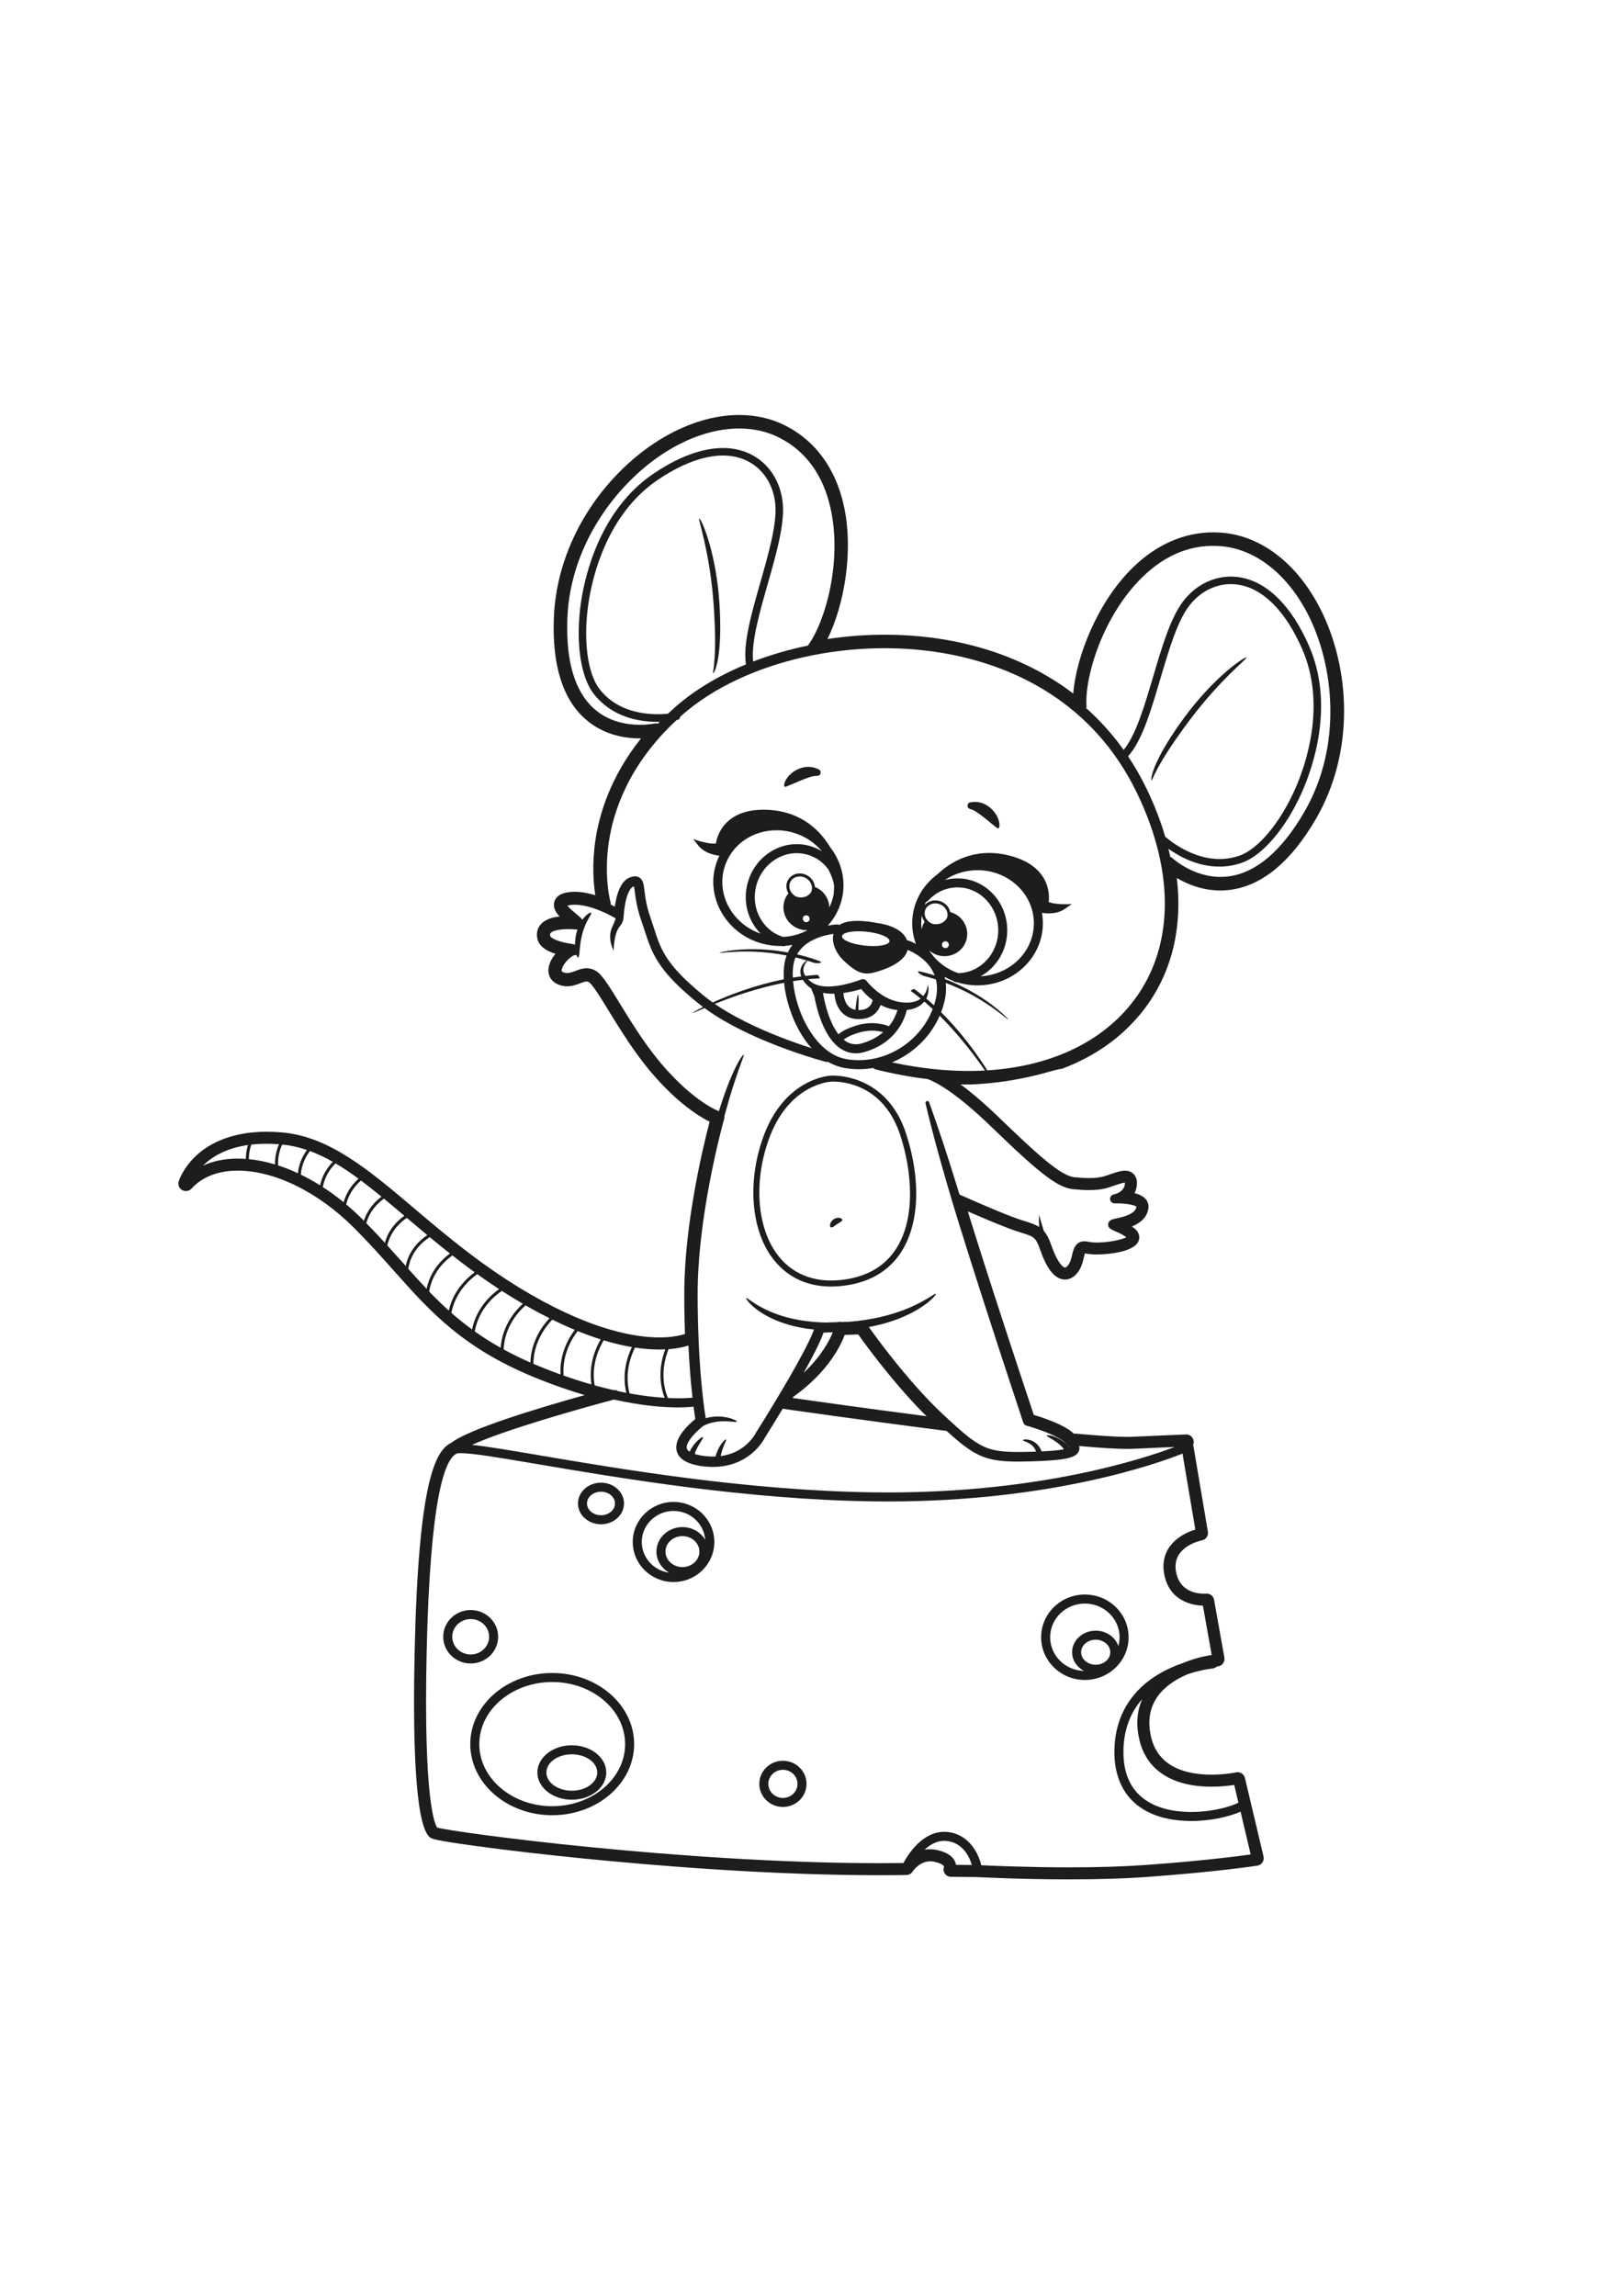 <?xml version="1.0" encoding="utf-8"?>
<!-- Generator: Adobe Illustrator 27.5.0, SVG Export Plug-In . SVG Version: 6.00 Build 0)  -->
<svg xmlns="http://www.w3.org/2000/svg" xmlns:xlink="http://www.w3.org/1999/xlink" viewBox="0 0 2020 2020" width="595" height="842" preserveAspectRatio="xMidYMid meet" data-scaled="true">
<rect x="0" style="fill:#FFFFFF;" width="2020" height="2020"/>
<g>
	<path style="fill:#1D1D1B;" d="M882.117,252.903c-5.216-17.068-10.313-26.983-11.259-26.572c-0.925,0.381,2.372,10.764,6.231,27.91
		c3.901,17.123,8.278,41.007,10.711,67.676c2.351,26.686,3.164,51.034,2.604,68.515c-0.264,8.75-0.879,15.794-1.487,20.632
		c-0.581,4.852-1.202,7.45-0.767,7.66c0.479,0.243,2.09-2.215,3.566-7.053c1.506-4.826,2.935-11.984,3.878-20.88
		c1.913-17.815,1.916-42.467-0.469-69.553C892.654,294.126,887.374,269.934,882.117,252.903z"/>
	<path style="fill:#1D1D1B;" d="M1531.959,419.589c12.477-12.379,20.842-19.355,20.268-20.175
		c-0.576-0.857-10.207,4.76-23.787,16.343c-13.592,11.528-31.059,29.083-47.725,50.607c-16.583,21.551-29.842,42.333-37.811,58.381
		c-3.99,8.007-6.64,14.811-7.964,19.689c-1.356,4.872-1.321,7.811-0.786,7.863c0.478,0.056,1.353-2.466,3.474-6.87
		c2.089-4.405,5.362-10.673,9.845-18.194c8.93-15.037,22.715-35.124,39.051-56.356
		C1502.92,449.705,1519.46,431.924,1531.959,419.589z"/>
	<path style="fill:#1D1D1B;" d="M1037.504,919.91c-1.826,0-2.883,0.079-2.883,0.08c-2.489,0.118-58.114,3.624-84.336,77.046
		c-19.231,53.843-15.258,111.905,10.122,147.919c17.349,24.619,43.131,37.633,74.56,37.633c3.827,0,7.787-0.197,11.77-0.584
		c33.926-3.297,59.264-17.424,75.308-41.984c22.854-34.988,25.214-90.328,6.31-148.033
		C1105.879,923.384,1048.73,919.91,1037.504,919.91z M1115.771,1135.922c-14.738,22.564-38.209,35.559-69.76,38.627
		c-33.897,3.291-61.624-8.568-79.481-33.908c-24.02-34.084-27.628-89.463-9.191-141.084c24.493-68.586,75.489-71.974,77.75-72.091
		c0.074-0.005,0.93-0.064,2.414-0.064c14.5,0,63.391,4.826,83.732,66.918C1135.289,1037.219,1141.234,1096.945,1115.771,1135.922z"
		/>
	<path style="fill:#1D1D1B;" d="M1046.119,1097.182c-1.971-0.559-5.191-0.229-7.857,1.646c-2.68,1.84-4.043,4.391-4.459,6.305
		c-0.417,1.949,0.051,3.369,1,3.723c1.896,0.713,4.695-2.002,7.621-3.959c1.453-1.008,2.789-1.758,4.058-2.525
		c1.245-0.742,2.329-1.496,2.463-2.518C1049.078,1098.875,1048.15,1097.738,1046.119,1097.182z"/>
	<path style="fill:#1D1D1B;" d="M687.698,1663.744c-56.264,0-102.038,39.721-102.038,88.539c0,48.82,45.774,88.537,102.038,88.537
		c56.261,0,102.034-39.717,102.034-88.537C789.732,1703.465,743.959,1663.744,687.698,1663.744z M687.698,1829.584
		c-50.068,0-90.801-34.676-90.801-77.301c0-42.623,40.733-77.303,90.801-77.303c50.066,0,90.797,34.68,90.797,77.303
		C778.496,1794.908,737.764,1829.584,687.698,1829.584z"/>
	<path style="fill:#1D1D1B;" d="M712.123,1753.736c-23.655,0-42.901,15.207-42.901,33.9s19.246,33.902,42.901,33.902
		c23.655,0,42.9-15.209,42.9-33.902S735.778,1753.736,712.123,1753.736z M712.123,1810.303c-17.46,0-31.664-10.168-31.664-22.666
		s14.204-22.664,31.664-22.664c17.459,0,31.663,10.166,31.663,22.664S729.583,1810.303,712.123,1810.303z"/>
	<path style="fill:#1D1D1B;" d="M975.024,1773.02c-16.212,0-29.402,12.902-29.402,28.758c0,15.859,13.189,28.76,29.402,28.76
		c16.211,0,29.401-12.9,29.401-28.76C1004.425,1785.922,991.235,1773.02,975.024,1773.02z M975.024,1819.301
		c-10.017,0-18.164-7.863-18.164-17.523s8.148-17.521,18.164-17.521c10.017,0,18.165,7.861,18.165,17.521
		S985.041,1819.301,975.024,1819.301z"/>
	<path style="fill:#1D1D1B;" d="M1351.057,1566.041c-30.035,0-54.471,23.859-54.471,53.188c0,29.324,24.436,53.182,54.471,53.182
		c30.033,0,54.471-23.857,54.471-53.182C1405.527,1589.9,1381.09,1566.041,1351.057,1566.041z M1364.555,1653.461
		c-10.018,0-18.166-6.996-18.166-15.594s8.148-15.592,18.166-15.592c10.015,0,18.165,6.994,18.165,15.592
		S1374.569,1653.461,1364.555,1653.461z M1392.748,1630.307c-3.588-11.121-14.859-19.268-28.193-19.268
		c-16.213,0-29.402,12.035-29.402,26.828c0,9.961,5.99,18.652,14.846,23.281c-23.352-0.551-42.176-19.137-42.176-41.92
		c0-23.133,19.395-41.951,43.234-41.951s43.232,18.818,43.232,41.951C1394.289,1623.063,1393.746,1626.773,1392.748,1630.307z"/>
	<path style="fill:#1D1D1B;" d="M1233.228,586.489c-13.468-11.448-26.938-6.062-26.938-6.062s-4.713,6.062,3.369,8.08
		c8.08,2.02,29.628,22.223,32.996,23.569C1246.021,613.423,1246.695,597.935,1233.228,586.489z"/>
	<path style="fill:#1D1D1B;" d="M620.375,1618.631c0-18.35-15.343-33.277-34.201-33.277c-18.859,0-34.202,14.928-34.202,33.277
		c0,18.352,15.342,33.281,34.202,33.281C605.032,1651.912,620.375,1636.982,620.375,1618.631z M563.208,1618.631
		c0-12.152,10.303-22.041,22.965-22.041s22.964,9.889,22.964,22.041c0,12.156-10.301,22.043-22.964,22.043
		S563.208,1630.787,563.208,1618.631z"/>
	<path style="fill:#1D1D1B;" d="M838.811,1450.734c-28.01,0-50.798,22.375-50.798,49.879c0,27.5,22.788,49.875,50.798,49.875
		c28.009,0,50.798-22.375,50.798-49.875C889.609,1473.109,866.82,1450.734,838.811,1450.734z M849.876,1531.873
		c-11.646,0-21.121-8.646-21.121-19.273c0-10.629,9.475-19.277,21.121-19.277c11.645,0,21.12,8.648,21.12,19.277
		C870.996,1523.227,861.521,1531.873,849.876,1531.873z M849.876,1482.086c-17.842,0-32.357,13.688-32.357,30.514
		c0,11.178,6.428,20.945,15.964,26.26c-19.297-2.557-34.233-18.711-34.233-38.246c0-21.307,17.747-38.643,39.561-38.643
		c20.886,0,38,15.902,39.422,35.957C872.723,1488.494,862.081,1482.086,849.876,1482.086z"/>
	<path style="fill:#1D1D1B;" d="M748.453,1478.568c15.807,0,28.668-11.619,28.668-25.902s-12.861-25.902-28.668-25.902
		c-15.808,0-28.67,11.619-28.67,25.902S732.644,1478.568,748.453,1478.568z M748.453,1438c9.611,0,17.431,6.58,17.431,14.666
		s-7.819,14.666-17.431,14.666c-9.613,0-17.433-6.58-17.433-14.666S738.839,1438,748.453,1438z"/>
	<path style="fill:#1D1D1B;" d="M993.962,538.367c-16.111,7.271-19.752,22.341-16.144,21.979c3.608-0.362,29.907-13.81,38.23-13.514
		c8.326,0.296,5.475-6.833,5.475-6.833S1010.073,531.097,993.962,538.367z"/>
</g>
<path style="fill:#1D1D1B;" d="M1643.492,337.162c-28.456-54.92-72.504-88.859-120.853-93.113
	c-3.874-0.341-7.788-0.513-11.637-0.513c-36.325,0-71.071,15.253-100.489,44.109c-44.137,43.299-70.258,111.029-73.961,156.592
	c-2.771-2.123-5.461-4.11-8.119-6.005c-39.832-28.384-86.486-48.13-138.67-58.692c-28.065-5.68-57.562-8.56-87.668-8.56
	c-23.855,0-47.908,1.812-71.609,5.39c20.455-41.276,33.426-109.76,19.965-168.032c-10.32-44.66-34.894-78.224-71.071-97.065
	c-17.682-9.21-37.47-13.879-58.815-13.879c-30.018,0-62.231,9.463-93.153,27.364c-36.564,21.165-70.05,53.565-94.291,91.23
	c-26.455,41.105-41.438,87.142-43.329,133.138c-2.491,60.612,11.416,103.927,41.337,128.742
	c22.157,18.375,47.937,22.231,65.663,22.231c0.503,0,1.008-0.004,1.513-0.009c-38.457,48.057-52.147,95.177-56.8,126.821
	c-4.402,29.931-2.398,54.046-0.113,68.473c-5.569-1.724-10.761-2.913-15.815-3.627c-7.375-1.022-13.745-0.962-19.932,0.206
	l-2.752,0.633c-1.156,0.319-2.16,0.661-3.182,1.086c-0.993,0.42-2.316,1.035-3.741,2.046c-1.761,1.245-3.189,2.772-4.222,4.508
	c-1.283,2.102-2.002,4.841-1.925,7.283c0.037,1.842,0.406,3.636,1.145,5.531c1.079,2.67,2.367,4.44,3.633,6.076
	c0.771,0.964,1.55,1.853,2.329,2.685c-0.345,0.036-0.689,0.076-1.032,0.116c-3.817,0.477-6.988,1.142-10.027,2.104
	c-3.408,1.128-7.394,2.75-11.119,6.237c-1.472,1.396-3.496,3.75-4.763,7.017c-1.286,3.249-1.413,6.342-1.293,8.367
	c0.071,1.187,0.237,2.37,0.522,3.685l0.525,1.954c0.275,0.82,0.554,1.503,0.902,2.221c1.135,2.319,2.715,4.387,4.869,6.351
	c3.35,2.979,6.702,4.669,9.857,6.066c1.97,0.851,4.022,1.611,6.319,2.339c-1.877,2.314-3.534,4.784-5.018,7.468
	c-1.637,3.13-3.354,7.015-3.68,12.123c-0.12,2.106,0.044,5.319,1.491,8.641c1.211,2.841,3.304,5.447,5.886,7.33
	c1.119,0.819,2.282,1.515,3.478,2.073l1.375,0.612c0.399,0.165,1.063,0.422,1.534,0.586c2.03,0.712,4.125,1.199,6.208,1.444
	c3.775,0.464,7.896,0.124,12.062-0.988c2.819-0.746,5.301-1.688,7.49-2.521l1.381-0.522c1.796-0.677,4.068-1.483,5.716-1.691
	c1.145-0.134,1.967-0.075,2.982,0.352c0.269,0.112,0.54,0.262,0.7,0.347l0.301,0.181c0.015,0.009,0.03,0.018,0.044,0.026
	l0.275,0.196c0.472,0.367,1.128,0.997,1.786,1.716c3.1,3.41,6.246,8.056,8.945,12.13c3.045,4.634,5.999,9.396,8.757,13.868
	l2.38,3.881c10.738,17.528,21.843,35.654,34.07,52.902c7.128,10.073,13.958,18.962,20.886,27.179
	c7.621,8.998,15.32,17.225,23.539,25.154c8.981,8.645,17.672,15.993,26.571,22.467c5.102,3.704,9.954,6.885,14.833,9.723
	c2.771,1.609,5.388,3.014,8.004,4.292c0.018,0.009,0.037,0.018,0.057,0.027c-3.108,11.807-6.141,24.366-9.243,38.281
	c-3.515,15.855-6.694,31.77-9.449,47.303c-6.178,34.965-10.055,66.365-11.853,96c-0.501,8.375-0.821,16.555-0.951,24.316
	c-0.131,7.869-0.065,15.736,0,23.346l0.006,0.836c0.125,11.496,0.391,23.025,0.792,34.309c-5.346,1.73-15.928,4.271-31.995,4.271
	c-30.423,0-82.673-9.156-158.835-52.791c-58.578-33.561-104.955-72.83-145.878-107.48c-56.896-48.176-106.033-89.78-164.979-94.979
	c-6.511-0.575-12.932-0.865-19.087-0.865c-43.897,0-70.322,14.647-84.76,26.934c-19.157,16.305-24.703,34.154-24.927,34.902
	c-1.278,4.223,0.511,8.688,4.352,10.863c3.706,2.094,8.697,1.285,11.549-1.863c12.749-14.068,31.726-21.807,54.876-22.375
	c46.598-1.029,102.023,25.699,147.51,71.186c18.548,18.551,34.245,36.164,49.428,53.203c46.876,52.607,87.36,98.039,181.431,135.443
	c19.101,7.594,38.035,14.168,56.46,19.607c-57.713,16.102-144.092,42.15-166.247,59.477c-20.001,9.531-40.942,48.717-45.592,261.115
	c-2.109,96.291-0.534,214.344,18.939,229.922c2.294,1.836,4.666,3.732,58.893,11.113c37.656,5.123,84.702,10.578,132.466,15.357
	c94.898,9.496,236.032,20.818,369.474,20.818c11.104,0,22.096-0.082,32.615-0.24c0.11,0,0.246-0.008,0.371-0.018
	c0.051-0.004,0.1-0.008,0.146-0.014c0.441-0.029,0.885-0.088,1.316-0.182l0.4-0.092c0.449-0.115,0.885-0.262,1.229-0.406
	c0.08-0.029,0.248-0.098,0.328-0.133c0.486-0.223,0.965-0.492,1.404-0.797c0.106-0.074,0.209-0.148,0.332-0.246
	c0.348-0.26,0.675-0.545,1.01-0.877c0.048-0.047,0.227-0.23,0.273-0.281c0.352-0.383,0.664-0.781,0.947-1.215
	c0.033-0.047,0.066-0.094,0.096-0.141c0.08-0.127,8.248-12.688,21.928-12.688c1.801,0,3.654,0.217,5.51,0.645
	c9.27,2.143,11.264,5.01,11.57,5.563c0.115,0.211,0.157,0.383,0.172,0.49c-1.121,2.688-0.871,5.668,0.713,8.287
	c1.625,2.686,4.613,4.309,7.994,4.344l32.486,0.322c2.199,0.117,54.529,2.863,114.662,2.863c36.057,0,67.904-0.969,94.658-2.879
	c89.354-6.383,139.168-14.156,139.635-14.232c2.568-0.404,4.873-1.873,6.316-4.031c1.449-2.154,1.936-4.844,1.336-7.375
	l-23.139-97.709c-1.006-4.24-4.754-7.203-9.115-7.203c-0.658,0-1.32,0.07-1.978,0.211c-0.132,0.027-13.442,2.84-30.429,2.842
	c-29.509,0-66.553-8.189-75.449-47.193c-4.49-19.689-1.614-36.74,8.551-50.686c8.037-11.023,20.893-20.455,37.189-27.283
	c17.283-5.73,30.691-7.029,30.824-7.041c2.074-0.189,4.013-1.074,5.52-2.488c0.298-0.029,0.59-0.057,0.873-0.082
	c2.613-0.225,5.027-1.551,6.627-3.639c1.594-2.08,2.243-4.756,1.783-7.336l-12.857-71.988c-0.841-4.721-5.141-8.088-10.003-7.686
	c-0.009,0-0.017,0-0.022,0c-0.111,0.01-0.883,0.066-2.115,0.066c-11.521,0-31.438-3.668-35.398-28.225
	c-4.906-30.412,30.883-37.869,32.397-38.17c5.024-0.979,8.296-5.699,7.444-10.75l-17.998-106.699
	c-0.086-0.496-0.208-0.982-0.373-1.457c0.533-1.26,0.786-2.627,0.727-4.002c-0.223-5.021-4.326-8.955-9.342-8.955
	c-0.143,0-0.283,0.004-0.42,0.01l-67.572,2.938c-1.662,0.07-3.576,0.107-5.684,0.107c-13.127,0-34.471-1.369-63.443-4.068
	c-0.924-0.088-1.824-0.035-2.707,0.146l-0.441-0.43c-0.588-0.549-1.144-1.031-1.664-1.465c-0.973-0.807-2-1.588-3.182-2.42
	c-8.152-5.57-16.65-9.146-24.693-12.344c-6.48-2.502-13.047-4.744-20.018-6.838c-24.668-74.096-44.727-135.363-63.072-192.654
	l-15.633-49.48l-3.455-11.225c14.229,6.221,34.826,15.031,51.031,21.178c6.385,2.422,11.607,4.074,16.259,5.543
	c14.737,4.654,17.394,5.494,22.633,20.633c7.796,22.512,16.741,34.641,27.351,37.082c5.973,1.371,12.143-0.574,17.09-5.52
	c6.639-6.639,8.622-15.064,10.072-21.215c0.311-1.316,0.958-4.072,1.475-5.461c0.332,0.068,0.711,0.15,1.049,0.225
	c3.427,0.762,8.239,1.166,13.914,1.166c15.051,0,45.148-3.293,51.325-15.75c2.157-4.346,2.226-10.879-4.05-16.191
	c-1.189-1.008-2.454-1.973-3.801-2.906c12.115-4.916,18.848-12.227,20.51-22.203c0.724-4.354-0.49-8.604-3.422-11.969
	c-2.818-3.232-7.449-5.674-13.803-7.289c1.415-2.771,2.349-5.797,2.782-9.047c1.165-8.734-2.044-13.387-4.94-15.754
	c-2.629-2.146-5.889-3.234-9.691-3.234c-5.369,0-11.346,2.072-18.377,4.512c-2.291,0.793-4.67,1.615-7.07,2.367
	c-4.954,1.549-11.759,2.369-19.678,2.369c-7.799,0-13.923-0.775-13.986-0.783c-0.4-0.053-0.803-0.078-1.205-0.078
	c-15.211,0-36.666-16.516-95.644-73.63c-17.813-17.252-34.192-31.378-48.858-42.139c3.134,0.077,6.227,0.115,9.271,0.12
	c15.348-0.278,55.126-2.455,102.966-16.409c6.159-1.796,10.743-2.795,14.016-3.164c39.931-14.933,73.243-38.186,98.388-69.029
	c36.998-45.386,52.367-103.525,44.666-168.567c13.223,7.879,31.867,15.577,54.221,15.577c4.523,0,9.09-0.326,13.577-0.971
	c39.224-5.631,74.696-35.278,105.438-88.119c23.147-39.791,35.28-86.66,35.089-135.541
	C1673.73,420,1662.93,374.674,1643.492,337.162z M741.786,464.81c-25.588-21.297-37.416-59.987-35.155-114.991
	c3.947-96.001,67.744-174.884,129.222-210.474c48.438-28.04,97.914-32.823,135.736-13.123
	c32.124,16.731,53.129,45.636,62.434,85.911c15.458,66.915-6.27,143.101-27.907,172.404c-23.646,4.883-46.544,11.54-68.155,19.84
	c-2.693-23.582,7.88-60.626,18.141-96.57c10.267-35.96,20.883-73.144,18.866-99.002c-2.199-28.194-17.511-51.729-40.961-62.956
	c-31.912-15.279-74.851-6.34-120.904,25.166c-65.704,44.951-84.326,125.348-89.282,157.826
	c-7.461,48.89-1.288,94.416,15.727,115.983c22.839,28.95,56.218,34.66,78.994,34.66c1.036,0,2.043-0.015,3.035-0.037
	c-0.777,0.798-1.542,1.596-2.304,2.394c-1.204-0.489-2.56-0.638-3.922-0.331C814.93,481.606,772.97,490.765,741.786,464.81z
	 M929,407.936c-33.696,13.894-63.94,31.854-88.419,53.428c-3.011,2.653-5.899,5.318-8.73,7.987
	c-18.6,1.85-59.676,1.708-84.951-30.328c-15.485-19.629-20.911-62.324-13.823-108.771c4.773-31.27,22.638-108.633,85.314-151.511
	c43.179-29.54,82.804-38.222,111.572-24.448c20.4,9.766,33.735,30.417,35.67,55.238c1.885,24.179-8.496,60.54-18.535,95.704
	C935.776,344.894,925.046,382.514,929,407.936z M691.887,750.855c-2.175-0.926-4.17-2.064-5.388-3.171
	c-0.608-0.543-0.976-1.044-1.119-1.348c-0.036-0.06-0.074-0.18-0.073-0.162c0.006,0.011,0.018,0.06,0.01,0.042l-0.055-0.197
	c-0.002-0.008,0-0.004-0.004-0.017l-0.016-0.075l-0.035-0.15c-0.086-0.396-0.141-0.762-0.164-1.083
	c-0.001-1.301,0.132-1.662,1.004-2.595c0.891-0.896,2.725-1.854,4.834-2.518c2.122-0.684,4.536-1.148,7.02-1.462
	c4.996-0.614,10.296-0.656,15.604-0.404l4.033,0.251c0.476,0.034,1,0.056,1.611,0.046c0.007,0,0.015,0,0.022,0
	c-0.46,1.329-0.891,2.688-1.248,4.104c-1.344,5.173-1.814,10.141-1.8,14.5l-1.568-0.225c-5.357-0.776-10.607-1.736-15.589-3.11
	C696.484,752.593,694.076,751.797,691.887,750.855z M716.119,756.95c0.001,0.037-0.001,0.076,0,0.113l-0.644,0.011
	c-0.318,0.019-0.604,0.049-0.883,0.08C715.053,756.606,715.628,756.693,716.119,756.95z M857.39,1256.025
	c0.744,15.768,1.783,31.527,3.215,47.27c0.536,5.881,1.148,11.76,1.806,17.635c-4.634,0.48-14.962,1.203-30.609,0.428
	c-10.923-26.709-2.989-51.578,0.802-60.795C843.917,1259.709,852.137,1257.725,857.39,1256.025z M828.483,1260.813
	c-4.075,10.627-10.662,34.516-0.795,60.309c-11.892-0.752-26.505-2.375-43.643-5.49c-6.796-25.676,2.112-47.875,6.797-57.074
	C805.716,1260.836,818.227,1261.293,828.483,1260.813z M786.978,1257.93c-4.932,10.074-13.017,31.807-6.97,56.955
	c-3.352-0.643-6.816-1.354-10.352-2.115c-1.341-1.09-3.155-1.563-4.959-1.09c-0.005,0.002-0.017,0.004-0.022,0.006
	c-7.635-1.725-15.691-3.752-24.121-6.086c-4.712-26.799,6.7-48.648,11.286-56.08C764.705,1253.426,776.407,1256.131,786.978,1257.93
	z M306.176,1023.648c-4.445-0.322-8.844-0.451-13.176-0.352c-14.975,0.367-28.549,3.361-40.324,8.813
	c10.759-10.68,28.299-21.738,56.173-25.753C307.064,1012.039,306.179,1017.818,306.176,1023.648z M309.92,1023.973
	c-0.034-6.124,0.984-12.193,3.058-18.15c10.154-1.166,21.61-1.411,34.521-0.417c-2.942,6.809-5.233,15.347-4.955,25.151
	C331.509,1027.229,320.582,1025.02,309.92,1023.973z M346.343,1031.756c-0.542-10.273,1.967-19.148,5.093-26.005
	c10.568,1.048,20.801,3.369,30.85,6.788c-5.226,7.165-10.068,16.851-11.273,28.96
	C362.786,1037.67,354.543,1034.412,346.343,1031.756z M374.633,1043.217c0.933-12.475,6.006-22.312,11.352-29.375
	c9.614,3.541,19.081,8.071,28.538,13.445c-6.565,6.744-13.191,16.381-15.898,29.238
	C390.696,1051.563,382.678,1047.125,374.633,1043.217z M402.012,1058.695c2.417-13.176,9.251-22.883,15.863-29.484
	c9.482,5.584,18.972,11.996,28.609,19.074c-6.427,5.799-14.719,15.539-18.502,29.334
	C419.505,1070.701,410.819,1064.389,402.012,1058.695z M451.465,1098.865c-6.587-6.588-13.376-12.785-20.309-18.6
	c3.407-14.23,12.025-24.092,18.393-29.703c8.369,6.248,16.859,12.977,25.562,20.104c-7.413,5.555-17.146,15.246-21.898,29.969
	C452.625,1100.043,452.059,1099.461,451.465,1098.865z M456.18,1103.639c4.338-15.361,14.556-25.176,21.909-30.523
	c8.279,6.822,16.758,13.979,25.512,21.389c-8.061,5.611-19.556,16.291-24.278,33.566
	C472.024,1120.104,464.373,1111.973,456.18,1103.639z M501.483,1152.693c-6.228-6.99-12.558-14.084-19.126-21.299
	c4.128-18.002,16.372-28.957,24.263-34.336c0.014,0.01,0.028,0.023,0.042,0.035c8.255,6.99,16.743,14.17,25.495,21.451
	c-8.565,5.678-22.635,17.867-26.876,38.406C504.018,1155.537,502.753,1154.121,501.483,1152.693z M531.283,1185.436
	c-7.701-8.105-15.221-16.422-22.833-24.934c3.36-21.834,18.517-34.246,26.718-39.461c8.131,6.736,16.508,13.549,25.167,20.385
	C550.919,1148.365,535.979,1162.605,531.283,1185.436z M534.462,1188.752c3.938-23.908,19.773-38.389,28.915-44.924
	c8.947,7.012,18.201,14.031,27.809,20.998c-9.491,6.906-26.569,22.424-32.296,47.641
	C550.335,1204.775,542.283,1196.869,534.462,1188.752z M562.11,1215.338c5.171-26.264,23.323-41.924,32.276-48.209
	c8.758,6.285,17.804,12.52,27.19,18.652c-9.476,6.689-28.212,23.01-33.662,50.252
	C578.694,1229.322,570.169,1222.422,562.11,1215.338z M591.271,1238.43c4.986-28.35,25.122-44.672,33.706-50.457
	c8.442,5.445,17.159,10.799,26.16,16.037c-7.782,6.977-25.599,25.975-27.597,54.805
	C611.808,1252.236,601.144,1245.436,591.271,1238.43z M627.159,1260.807c1.343-29.779,20.542-48.914,27.374-54.809
	c0.08,0.047,0.157,0.094,0.236,0.139c10.267,5.883,20.119,11.15,29.585,15.895c-7.625,8.035-22.959,27.547-23.823,55.152
	C648.485,1271.889,637.431,1266.426,627.159,1260.807z M677.266,1284.182c-4.472-1.777-8.784-3.58-13.014-5.396
	c0.318-28.256,16.635-47.9,23.61-55.008c9.752,4.801,19.083,9.031,27.983,12.732c-6.553,8.615-19.222,28.92-17.805,55.533
	C691.294,1289.617,684.375,1287.01,677.266,1284.182z M701.867,1293.393c-2.024-27.143,11.49-47.666,17.568-55.416
	c10.135,4.109,19.709,7.549,28.727,10.398c-5.026,8.41-15.591,29.852-11.604,56.098
	C725.626,1301.357,714.052,1297.688,701.867,1293.393z M1190.57,1902.594c-0.225-1.529-0.703-3.195-1.576-4.916
	c-3.227-6.357-10.49-10.881-21.596-13.443c-5.908-1.363-11.248-1.324-16.006-0.424c6.633-6.176,14.938-11.096,24.566-11.096
	c1.139,0,2.298,0.07,3.447,0.207c20.061,2.406,28,20.074,30.891,29.869L1190.57,1902.594z M1508.912,1805.305
	c12.084-0.002,22.274-1.262,28.17-2.195l5.24,22.137c-22.777,10.984-77.433,19.689-112.115-1.02
	c-21.017-12.545-31.48-33.914-31.108-63.516c0.327-25.762,8.253-47.359,23.54-64.631c-6.744,14.846-8.039,31.723-3.782,50.383
	C1427.51,1784.41,1459.494,1805.309,1508.912,1805.305z M1488.635,1485.176c-18.209,5.326-44.225,21.521-38.994,53.953
	c5.793,35.92,36.537,40.424,48.422,40.795l10.969,61.414c-9.951,1.438-22.676,4.533-35.498,9.893
	c-7.655,2.596-15.98,5.996-24.354,10.439c-39.561,20.994-60.764,55.193-61.316,98.898c-0.423,33.418,12.227,58.766,36.581,73.307
	c17.263,10.307,38.522,14.145,59.046,14.145c24.063,0,47.104-5.283,61.475-11.619l12.617,53.27
	c-15.63,2.201-61.342,8.137-132.363,13.207c-26.406,1.885-57.896,2.842-93.591,2.842c-50.702,0-95.696-1.957-109.577-2.627
	c-3.527-15.066-15.326-38.209-41.307-41.328c-1.592-0.189-3.203-0.287-4.785-0.287c-27.848,0-45.549,28.934-50.805,38.865
	c-9.447,0.127-19.197,0.191-29.031,0.191c-245.887,0-531.555-38.385-551.752-44.367c-2.502-3.48-17.104-31.945-13.039-217.533
	c4.247-194.063,22.825-242.078,37.66-248.186c0.044-0.018,1.141-0.441,4.988-0.441c14.758,0,48.946,5.801,96.266,13.824
	c102.651,17.412,257.78,43.725,414.606,46.174c6.993,0.109,14.06,0.166,20.999,0.166c204.037-0.008,336.447-47.512,366.822-59.6
	L1488.635,1485.176z M1337.16,1393.789c1.309-0.66,2.734-1.457,4.236-2.967c0.738-0.758,1.488-1.738,2.047-2.955
	c0.563-1.205,0.872-2.629,0.88-3.912c0.003-1.092-0.157-2.021-0.376-2.867c26.861,2.434,46.889,3.66,59.729,3.66
	c2.327,0,4.416-0.041,6.269-0.123l52.934-2.299c-37.956,14.42-165.384,56.602-357.026,56.607c-6.881,0-13.887-0.055-20.824-0.166
	c-155.969-2.436-310.588-28.66-412.903-46.014c-36.774-6.24-65.695-11.143-84.251-13.084
	c41.451-18.852,135.125-45.389,176.779-56.361c35.503,7.9,62.313,9.758,79.589,9.758c9.305,0,15.831-0.535,19.49-0.947
	c0.649,5.084,1.361,10.158,2.204,15.322c-1.727,1.42-3.367,2.852-5.025,4.367c-2.59,2.393-5.095,4.904-7.478,7.619
	c-2.38,2.719-4.648,5.625-6.648,8.943c-1.96,3.324-3.785,7.074-4.422,11.779c-0.3,2.336-0.227,4.938,0.479,7.479
	c0.68,2.545,2,4.914,3.575,6.805c3.215,3.797,7.041,5.863,10.629,7.414c3.699,1.516,7.336,2.531,10.939,3.271
	c0.615,0.174,1.232,0.33,1.847,0.471c2.333,0.494,4.682,0.77,7.05,0.902c0.492,0.057,0.983,0.117,1.476,0.172
	c14.081,1.449,29.052-0.203,42.391-6.432c6.65-3.072,12.813-7.201,18.193-12.154c2.692-2.477,5.19-5.154,7.481-8.021
	c1.141-1.436,2.233-2.916,3.267-4.461c0.516-0.773,1.017-1.561,1.505-2.375c0.445-0.756,0.818-1.391,1.288-2.311
	c7.536-12.01,14.949-24.063,22.254-36.188c8.806,1.264,104.619,14.971,204.116,27.602c2.688,2.434,5.386,4.861,8.14,7.26
	c6.48,5.621,13.158,11.18,20.598,16.123c7.389,4.945,15.842,9.09,24.736,11.359c8.881,2.324,17.805,3.037,26.468,3.314
	c8.684,0.256,17.226,0.072,25.726-0.158c8.504-0.24,17.045-0.572,25.649-1.252c4.309-0.346,8.632-0.775,13.034-1.443
	c2.205-0.34,4.429-0.736,6.716-1.279C1332.213,1395.682,1334.543,1395.049,1337.16,1393.789z M1052.018,1242.787l16.793-0.574
	c8.479,11.873,17.527,23.881,27.611,36.658c11.336,14.326,22.123,27.197,32.98,39.348c8.402,9.395,16.473,17.904,24.461,25.793
	c-73.54-9.527-140.609-18.949-166.781-22.664c0.317-0.537,0.633-1.074,0.95-1.615c0.394-0.205,0.774-0.441,1.141-0.705
	C1030.572,1289.127,1046.529,1257.293,1052.018,1242.787z M1000.811,1290.078c3.407-6.08,6.771-12.197,10.041-18.385
	c3.011-5.709,5.949-11.467,8.73-17.377c1.391-2.959,2.738-5.955,4.008-9.047c0.703-1.738,1.385-3.494,2.017-5.328l11.558-0.395
	C1032.79,1250.244,1022.615,1269.563,1000.811,1290.078z M1234.705,983.793c64.236,62.209,85.184,77.672,105.707,77.85
	c3.137,0.381,24.189,2.664,39.699-2.188c2.583-0.807,5.142-1.695,7.604-2.547c4.292-1.488,10.555-3.658,13.204-3.658
	c0.022,0,0.046,0,0.065,0c0.022,0.422,0.014,1.078-0.115,2.033c-1.352,10.152-13.275,12.5-13.754,12.59
	c-2.896,0.51-4.91,3.17-4.612,6.098c0.294,2.928,2.769,5.137,5.743,5.051c11.994-0.314,24.902,1.746,27.102,4.291
	c-1.262,6.684-9.363,11.303-25.461,14.521c-3.913,0.781-9.27,1.854-9.801,6.953c-0.518,4.951,3.768,6.791,8.73,8.92
	c3.97,1.703,9.295,3.988,13.842,7.508c-7.218,4.104-33.807,8.574-47.147,5.613c-15.673-3.484-18.601,8.98-20.353,16.424
	c-1.209,5.129-2.457,10.432-6.084,14.057c-1.817,1.816-2.777,1.592-3.137,1.512c-3.824-0.879-10.426-9.688-16.551-27.381
	c-2.922-8.441-5.918-14.051-9.404-18.049c-3.468-10.559-5.893-20.254-5.893-20.254c-0.389,5.723-0.264,10.805,0.195,15.287
	c-4.627-3.033-10.148-4.781-17.179-7c-4.429-1.4-9.448-2.986-15.458-5.266c-24.502-9.295-59.131-24.742-66.717-28.15l-5.021-16.316
	c-10.316-33.066-21.02-66.025-32.844-98.631l-0.002-0.011c-0.395-1.09-1.553-1.737-2.709-1.469
	c-1.249,0.291-2.025,1.539-1.736,2.787c7.862,33.825,17.15,67.207,26.811,100.482c9.639,33.262,20.094,66.406,30.559,99.426
	c21.033,66.063,42.589,131.914,64.387,197.713c0.596,1.758,2.029,3.238,3.949,3.783l0.068,0.018
	c7.839,2.225,15.828,4.879,23.473,7.85c7.602,3.002,15.236,6.373,21.402,10.637c0.756,0.533,1.477,1.08,2.143,1.631
	c0.347,0.291,0.639,0.553,0.884,0.773l1.024,1.006c1.422,1.438,2.783,2.869,3.824,4.189c0.354,0.447,0.637,0.863,0.875,1.238
	c-0.029,0.014-0.053,0.029-0.082,0.043c-0.072,0.035-0.164,0.068-0.241,0.104c-0.106-0.219-0.213-0.441-0.339-0.654l-0.393-0.627
	c-0.266-0.391-0.535-0.764-0.811-1.105c-0.55-0.691-1.109-1.307-1.678-1.873c-1.135-1.137-2.285-2.105-3.428-2.975
	c-2.286-1.738-4.537-3.092-6.648-4.195c-8.525-4.385-14.613-4.605-14.787-3.676c-0.277,1.035,4.98,3.018,12.07,8.113
	c1.758,1.275,3.631,2.742,5.446,4.432c0.907,0.846,1.8,1.75,2.604,2.699c0.402,0.475,0.779,0.961,1.107,1.443
	c0.074,0.107,0.133,0.211,0.199,0.316c-1.184,0.234-2.389,0.449-3.617,0.635c-3.965,0.598-8.064,1-12.188,1.326
	c-4.018,0.311-8.061,0.541-12.121,0.725c-0.229-0.637-0.475-1.268-0.744-1.875c-0.982-2.221-2.258-4.215-3.709-5.877
	c-2.91-3.363-6.42-5.248-9.332-6.186c-2.943-0.943-5.365-1.059-6.99-0.93c-1.633,0.143-2.496,0.549-2.486,0.934
	c-0.037,0.814,3.301,1.301,7.81,3.834c2.212,1.283,4.618,3.158,6.47,5.9c0.884,1.303,1.637,2.803,2.23,4.467
	c-2.055,0.068-4.109,0.127-6.167,0.184c-8.409,0.213-16.794,0.377-25.022,0.117c-8.223-0.271-16.279-0.979-23.787-2.967
	c-7.52-1.949-14.477-5.344-21.133-9.793c-6.658-4.432-13.025-9.717-19.305-15.188c-6.275-5.49-12.463-11.203-18.646-16.941
	c-12.275-11.322-23.816-23.418-34.984-35.943c-11.152-12.525-21.885-25.467-32.295-38.666
	c-9.258-11.764-18.322-23.789-26.973-35.936c5.328-0.986,10.5-2.117,15.447-3.408c15.002-3.895,28.059-9.115,38.441-14.57
	c10.4-5.443,18.125-11.08,23.004-15.467c4.895-4.389,6.969-7.496,6.473-7.961c-0.486-0.469-3.35,1.594-8.758,4.9
	c-5.396,3.305-13.355,7.824-23.708,12.262c-10.337,4.449-23.065,8.779-37.591,12.045c-11.525,2.611-24.184,4.533-37.525,5.625
	l-10.586,0.346c-0.146-0.047-0.283-0.111-0.434-0.143c-1.137-0.246-2.264-0.135-3.268,0.262l-15.424,0.502
	c-10.197-0.23-19.947-1.072-29.025-2.494c-14.653-2.26-27.513-6.041-37.857-10.301c-10.368-4.238-18.209-8.904-23.45-12.391
	c-5.259-3.49-7.948-5.764-8.468-5.328c-0.529,0.422,1.316,3.711,6.067,8.303c4.73,4.582,12.41,10.43,22.964,15.729
	c10.525,5.324,23.906,10.029,39.203,12.902c5.183,0.988,10.593,1.748,16.159,2.313c-0.51,1.451-1.09,2.941-1.695,4.418
	c-1.161,2.813-2.435,5.639-3.765,8.459c-2.666,5.641-5.543,11.258-8.501,16.842c-5.927,11.17-12.186,22.234-18.568,33.234
	c-12.788,21.977-26.077,43.773-39.628,65.287c-0.112,0.176-0.22,0.367-0.314,0.557l-0.052,0.105
	c-0.163,0.324-0.585,1.086-0.929,1.65c-0.369,0.615-0.762,1.23-1.172,1.844c-0.822,1.221-1.71,2.426-2.643,3.596
	c-1.873,2.336-3.934,4.539-6.149,6.57c-4.431,4.064-9.475,7.428-14.927,9.936c-5.596,2.6-11.604,4.236-17.793,5.055
	c0.115-0.639,0.231-1.279,0.363-1.895c0.372-1.668,0.789-3.24,1.239-4.695c0.893-2.92,1.883-5.387,2.734-7.408
	c1.734-4.027,2.875-6.297,2.341-6.707c-0.473-0.375-2.607,1.168-5.451,4.898c-1.401,1.871-2.961,4.297-4.419,7.316
	c-0.733,1.506-1.431,3.166-2.075,4.967c-0.318,0.902-0.622,1.844-0.902,2.824l-0.328,1.232c-3.794,0.152-7.622,0.051-11.443-0.344
	c-4.961-0.529-9.961-1.35-14.366-2.742c0.254-1.279,0.701-2.598,1.216-3.854c2.199-5.148,5.001-9.242,6.723-12.123
	c1.778-2.891,2.69-4.615,2.245-5.057c-0.438-0.438-2.227,0.484-4.909,2.77c-2.64,2.332-6.326,5.838-9.762,11.555
	c-0.674,1.172-1.324,2.457-1.875,3.912c-1.069-0.684-1.957-1.408-2.536-2.125c-1.06-1.354-1.372-2.434-1.167-4.396
	c0.238-1.932,1.248-4.379,2.686-6.752c1.436-2.396,3.266-4.777,5.274-7.066c2.011-2.295,4.214-4.51,6.518-6.637
	c2.101-1.934,4.401-3.891,6.566-5.568c5.923-2.873,11.925-4.361,17.27-5.006c7.211-0.873,13.246-0.404,17.408-0.029
	c4.179,0.396,6.534,0.729,6.763,0.143c0.232-0.57-1.815-2.063-5.991-3.566c-4.161-1.479-10.508-3.014-18.602-2.91
	c-4.309,0.049-9.175,0.68-14.204,2.111c-1.131-6.775-2.081-13.84-2.932-20.801c-0.948-7.834-1.765-15.701-2.483-23.58
	c-1.436-15.76-2.48-31.57-3.225-47.404c-0.74-15.834-1.18-31.688-1.351-47.549c-0.072-7.924-0.147-15.889-0.017-23.721
	c0.13-7.865,0.45-15.736,0.919-23.609c1.9-31.484,6.099-62.908,11.602-94.094c2.764-15.596,5.873-31.137,9.298-46.605
	c3.437-15.44,7.155-30.941,11.318-46.055c0.259-0.943,0.273-1.893,0.116-2.803c4.223-15.38,8.31-29.141,12.005-40.524
	c3.56-11.048,6.727-19.883,8.975-25.973c2.231-6.101,3.558-9.437,3.041-9.759c-0.538-0.341-2.963,2.522-6.224,8.278
	c-3.277,5.745-7.408,14.364-11.788,25.283c-4.178,10.348-8.553,22.776-12.889,36.677l-0.794-0.325
	c-1.162-0.496-2.333-1.036-3.5-1.608c-2.337-1.142-4.66-2.397-6.954-3.729c-4.588-2.668-9.063-5.636-13.421-8.799
	c-8.717-6.335-16.971-13.437-24.821-20.988c-7.82-7.533-15.361-15.619-22.375-23.901c-7.039-8.343-13.675-17.082-20.028-26.056
	c-12.734-17.953-24.199-36.845-35.881-55.891c-2.938-4.759-5.9-9.528-9.027-14.284c-3.181-4.76-6.314-9.489-10.583-14.225
	c-1.1-1.185-2.282-2.378-3.808-3.575l-0.594-0.449l-0.699-0.482l-0.595-0.374l-0.594-0.355c-0.815-0.458-1.656-0.892-2.552-1.269
	c-3.551-1.573-7.846-2.044-11.494-1.527c-3.676,0.488-6.75,1.615-9.452,2.617c-2.706,1.021-5.097,1.968-7.275,2.535
	c-2.184,0.576-4.097,0.779-5.898,0.561c-0.905-0.107-1.796-0.315-2.696-0.631l-0.604-0.227l-0.482-0.203l-0.04-0.016
	c0.002-0.002-0.053-0.026-0.037-0.02l-0.117-0.058c-0.327-0.147-0.561-0.306-0.753-0.44c-0.374-0.29-0.467-0.434-0.557-0.626
	c-0.08-0.195-0.186-0.559-0.148-1.206c0.047-1.285,0.71-3.288,1.754-5.2c2.105-3.888,5.476-7.748,9.099-10.592
	c1.771-1.402,3.806-2.594,5.137-2.973c0.293-0.1,0.639-0.132,0.474-0.131l0.262-0.01l0.056-0.001l0.555-0.004l0.673-0.014
	l0.423-0.023c0.69,2.112,1.44,3.262,2.022,3.187c0.69-0.085,1.097-1.664,1.437-4.261c0.251-0.765,0.406-1.922,0.397-3.644
	c0.03-0.323,0.061-0.629,0.092-0.967c0.516-5.307,1.199-12.52,3.179-20.126c1.934-7.619,4.884-14.086,7.399-18.63
	c2.495-4.572,4.437-7.253,3.813-8.05c-0.606-0.818-4.087,0.711-8.02,4.989c-0.967,1.034-1.949,2.245-2.915,3.603
	c-0.592-0.814-1.069-1.275-1.543-1.79c-0.639-0.654-1.229-1.199-1.809-1.724c-1.156-1.037-2.262-1.963-3.351-2.872
	c-2.173-1.809-4.271-3.528-6.231-5.269c-1.944-1.726-3.799-3.507-5.118-5.161c-0.203-0.252-0.384-0.501-0.552-0.742
	c0.152-0.048,0.303-0.098,0.47-0.143l0.702-0.179c0.174-0.04,0.752-0.167,0.856-0.179c4.562-0.882,9.571-0.792,14.607-0.1
	c5.046,0.697,10.14,1.985,15.164,3.62c5.028,1.642,9.999,3.634,14.872,5.873c4.558,2.098,9.193,4.482,13.383,6.947
	c-0.909,2.863-2.241,6.355-4.231,10.586c-6.924,14.717,1.73,29.434,1.73,29.434s0-21.643,7.791-30.3
	c3.559-3.954,4.578-8.983,4.648-13.29c0.061-0.287,0.127-0.573,0.147-0.875l0.002-0.014c0.514-7.612,1.759-15.746,4.016-22.873
	c1.14-3.548,2.621-6.945,4.438-9.363c0.898-1.202,1.858-2.089,2.712-2.573c0.269-0.195,0.9-0.429,1.504-0.619
	c0.281,1.203,0.524,2.795,0.736,4.384c0.521,3.995,1.03,8.285,1.748,12.513c1.405,8.489,3.569,16.944,6.402,25.04
	c2.743,7.75,5.097,15.567,7.864,23.607c2.749,8.009,6.092,16.149,10.456,23.74c8.729,15.276,20.679,27.89,33.037,39.331
	c6.214,5.726,12.626,11.179,19.128,16.459c2.197,1.788,4.439,3.507,6.7,5.196c-8.619,4.293-13.245,7.147-13.085,7.433
	c0.167,0.331,5.428-2.113,14.872-6.11c3.996,2.924,8.069,5.724,12.208,8.392c14.253,9.162,29.175,17.014,44.384,24.102
	c15.22,7.077,30.748,13.371,46.469,19.09c15.755,5.696,31.563,10.875,47.858,15.327c0.979,0.268,1.961,0.235,2.877-0.002
	c6.785,3.914,13.919,6.538,21.307,7.785c5.674,0.959,11.354,1.422,16.994,1.422c6.053,0,12.057-0.536,17.957-1.565
	c0.819,0.841,1.859,1.486,3.082,1.792c22.064,5.542,43.689,9.526,64.732,12.004C1165.18,927.841,1189.965,940.462,1234.705,983.793z
	 M936.096,727.87c3.021,5.792,6.832,10.949,11.276,15.372c-34.907-12.04-55.152-47.914-45.403-81.757
	c8.103-28.124,34.294-47.021,65.172-47.021c6.895,0,13.8,0.982,20.527,2.919c14.292,4.118,26.689,12.214,35.836,23.208
	c-4.551-2.792-9.497-4.991-14.77-6.51c-15.925-4.589-32.757-2.405-47.39,6.147c-14.546,8.501-25.18,22.291-29.945,38.831
	C926.635,695.599,928.303,712.933,936.096,727.87z M946.057,722.672c-6.451-12.365-7.823-26.749-3.86-40.502
	c3.962-13.752,12.775-25.202,24.817-32.239c11.953-6.988,25.67-8.783,38.609-5.051c10.578,3.048,19.57,9.452,26.003,18.35
	c-0.05,0.033-0.081,0.054-0.081,0.054s7.693,13.336,7.181,23.081c-0.127,2.417-0.286,4.959-0.452,7.418
	c-0.386,2.191-0.884,4.372-1.508,6.537c-1.027,3.56-2.344,6.97-3.918,10.213c-0.252-8.859-4.752-17.528-12.878-22.89
	c-1.628-1.072-3.327-1.943-5.065-2.652c-0.523-5.766-4.052-11.344-9.84-14.449c-2.83-1.518-5.979-2.319-9.108-2.319
	c-6.322,0-11.994,3.252-14.801,8.486c-2.792,5.203-2.299,11.353,0.716,16.353c-0.532,0.64-1.041,1.308-1.517,2.01
	c-8.671,12.811-4.998,30.257,8.204,38.965c5.249,3.463,11.207,4.996,17.034,4.817c-9.01,4.903-19.326,7.846-30.325,8.384
	C962.685,743.38,952.33,734.693,946.057,722.672z M1051.169,777.188c15.44,14.532,24.069,17.711,36.786,14.532
	c12.203-3.051,38.614-11.963,42.328-28.333c7.584,3.095,26.514,12.544,33.75,31.886c-3.633-1.165-7.332-2.278-11.151-3.282
	l-3.608-0.898l-1.829-0.423l-1.364-0.292l-1.794-0.345c-0.161-0.016-0.335-0.059-0.505-0.091c-0.402,0.392-0.594,0.88-0.176,1.509
	c0.559,0.845,1.404,1.493,2.246,2.04c1.434,0.936,2.975,1.728,4.563,2.379l1.387,0.336c4.707,1.2,9.293,2.542,13.743,3.982
	c1.78,7.212,1.978,15.611-0.401,25.375c-0.574,2.348-1.258,4.646-1.998,6.919c-3.098-2.86-6.31-5.689-9.609-8.484
	c0.59-1.118,1.082-2.273,1.463-3.449c1.509-4.594,1.721-9.4,0.65-13.803c-0.605,4.452-2.072,8.638-4.287,12.098
	c-0.472,0.726-0.992,1.393-1.527,2.043c-2.008-1.644-4.051-3.273-6.133-4.881l-3.311-2.51l-1.814-1.338
	c-1.799,0.24-3.535,1.046-4.465,2.304l3.6,2.631l3.25,2.466c1.91,1.474,3.777,2.967,5.629,4.472c-1.24,0.967-2.55,1.818-3.965,2.455
	c-3.456,1.652-7.359,2.301-11.332,2.525c-1.98,0.094-3.975,0.012-6.007-0.123c-0.06-0.011-0.117-0.036-0.18-0.044
	c-0.159-0.021-0.315-0.008-0.472-0.016c-1.82-0.144-3.6-0.364-5.395-0.712c-3.947-0.778-7.788-1.982-11.484-3.56
	c-3.674-1.631-7.232-3.568-10.592-5.86c-3.363-2.285-6.572-4.844-9.587-7.635c-1.515-1.386-2.958-2.853-4.378-4.331
	c-0.707-0.74-1.383-1.507-2.06-2.259c-0.647-0.723-1.379-1.593-1.843-2.175l-0.254-0.321c-1.494-1.866-4.072-2.646-6.426-1.751
	c-3.773,1.435-7.978,2.848-12.061,4.016c-4.125,1.153-8.275,2.231-12.457,3.039c-4.181,0.813-8.391,1.384-12.574,1.615
	c-4.178,0.263-8.35,0.172-12.354-0.486c-0.498-0.089-1.002-0.163-1.494-0.269l-0.716-0.145l-0.793-0.185
	c-0.907-0.214-1.917-0.503-2.842-0.818c-1.878-0.64-3.674-1.46-5.336-2.483c-0.835-0.513-1.617-1.069-2.398-1.689
	c-0.92-0.722-1.572-1.286-2.374-2.009c-0.296-0.273-0.558-0.573-0.841-0.856c1.968-0.193,3.934-0.387,5.924-0.54l4.072-0.277
	l4.449-0.227c-0.084-1.561-1.094-3.188-2.465-4.375l-2.253,0.122l-4.145,0.283c-3.046,0.234-6.059,0.529-9.051,0.858
	c-2.031-3.116-2.974-6.786-2.028-10.544c0.745-3.009,2.456-5.898,4.701-8.418c2.215,0.682,4.44,1.403,6.67,2.171l1.344,0.478
	c1.684,0.325,3.406,0.509,5.121,0.515c1,0.003,2.064-0.075,2.997-0.475c0.691-0.297,0.802-0.811,0.677-1.358
	c-0.156-0.067-0.328-0.126-0.471-0.201l-1.69-0.695l-1.3-0.503l-1.762-0.652l-3.509-1.225c-7.144-2.398-14.186-4.328-21.047-5.916
	c10.577-18.796,34.93-24.096,45.371-25.523C1035.379,753.773,1040.373,767.029,1051.169,777.188z M1048.636,746.326
	c0.507-4.789,14.161-7.272,30.499-5.546c16.34,1.726,29.175,7.007,28.669,11.796c-0.507,4.789-14.161,7.272-30.5,5.546
	C1060.966,756.396,1048.13,751.114,1048.636,746.326z M1192.535,685.609c27.913,0,50.623,23.951,50.623,53.392
	c0,29.134-22.244,52.878-49.76,53.368c-15.167-5.223-27.898-15.248-36.121-28.111c1.758,1.491,3.697,2.822,5.862,3.899
	c14.167,7.056,31.37,1.615,38.43-12.153c7.063-13.765,1.313-30.637-12.849-37.693c-1.74-0.866-3.529-1.524-5.336-2.018
	c-0.291-1.361-0.738-2.708-1.385-4.011c-2.053-4.152-5.656-7.401-10.144-9.147c-2.282-0.889-4.655-1.34-7.058-1.34
	c-5.391,0-10.232,2.261-13.365,6.014c0.54-1.403,1.139-2.78,1.773-4.138c1.057-0.253,2.051-0.814,2.837-1.676
	C1165.682,691.427,1178.64,685.609,1192.535,685.609z M1176.664,676.503c11.492-7.758,25.553-12.344,40.736-12.344
	c38.676,0,70.143,29.652,70.143,66.101c0,35.254-29.441,64.147-66.371,66c19.727-10.813,33.225-32.415,33.225-57.259
	c0-35.636-27.75-64.629-61.861-64.629C1187.092,674.373,1181.771,675.101,1176.664,676.503z M1179.294,723.692
	c-3.099,6.027-10.304,9.028-17.431,7.414c-0.265-0.088-0.531-0.166-0.793-0.268c-3.618-1.41-6.514-4.009-8.151-7.321
	c-1.61-3.254-1.812-6.812-0.563-10.016c1.885-4.837,6.77-7.961,12.443-7.961c1.933,0,3.852,0.365,5.699,1.084
	c3.613,1.407,6.508,4.006,8.146,7.318C1180.21,717.108,1180.43,720.558,1179.294,723.692z M1181.349,758.516
	c-0.853,2.188-3.334,3.262-5.544,2.402c-2.213-0.862-3.314-3.333-2.463-5.52c0.85-2.183,3.33-3.257,5.544-2.396
	C1181.096,753.863,1182.199,756.333,1181.349,758.516z M1151.544,728.306c-0.446,0.694-0.87,1.414-1.254,2.163
	c-1.241,2.42-2.063,4.939-2.537,7.483c-0.312-2.526-0.491-5.089-0.491-7.691c0-3.318,0.268-6.579,0.771-9.767
	c0.271,1.589,0.775,3.164,1.527,4.685C1150.111,726.292,1150.783,727.334,1151.544,728.306z M1068.613,819.144
	c-0.617-0.047-1.537,4.624-2.525,12.226l-0.75,6.22c-0.016,0.141-0.027,0.292-0.045,0.433c-3.521-0.624-6.387-2.082-8.674-4.43
	c-4.873-5.002-6.017-12.773-6.279-16.533c4.371-0.579,8.703-1.35,12.959-2.4c3.117-0.764,6.139-1.575,9.212-2.548
	c0.64,0.828,1.296,1.635,1.966,2.426c1.541,1.828,3.199,3.541,4.913,5.199c2.308,2.217,4.776,4.281,7.366,6.192
	c-0.713,3.86-3.805,12.453-17.254,12.453c-0.162,0-0.311-0.014-0.473-0.017c0.01-0.177,0.018-0.366,0.023-0.541l0.201-6.242
	C1069.43,823.946,1069.23,819.192,1068.613,819.144z M1069.502,849.62c16.477,0,24.208-9.299,27.17-17.559
	c6.543,3.299,13.691,5.546,21.038,6.237c-1.376,4.751-4.383,12.47-10.677,20.212c-5.354-2.217-21.406-7.362-42.564-0.308
	c-9.59,3.197-16.275,6.612-20.258,10.346c-14.395-18.528-19.219-51.062-19.273-51.449c-0.006-0.058-0.031-0.11-0.039-0.167
	c4.754,0.886,9.523,1.163,14.244,1.046c0.396,5.384,2.121,15.909,9.367,23.393C1053.807,846.844,1060.871,849.62,1069.502,849.62z
	 M1099.867,865.893c-6.428,5.571-14.986,10.617-26.393,13.888c-7.518,2.155-14.131,1.287-20.218-2.653
	c-0.871-0.564-1.71-1.198-2.532-1.862c1.99-1.824,6.512-4.783,16.707-8.181C1082.135,862.186,1093.746,864.083,1099.867,865.893z
	 M1047.135,886.55c5.779,3.747,12.01,5.625,18.609,5.625c3.51,0,7.123-0.531,10.829-1.593
	c40.235-11.541,50.456-42.368,52.746-52.332c0.999-0.115,1.997-0.239,2.995-0.408c4.816-0.8,9.682-2.521,13.857-5.455
	c1.848-1.31,3.484-2.892,4.883-4.639c3.609,3.055,7.1,6.152,10.48,9.279c-16.328,42.618-61.971,70.06-107.172,62.441
	c-21.188-3.578-36.078-20.29-44.836-33.679c-13.054-19.957-20.185-43.888-21.884-63.413c4.002-0.644,8.07-1.207,12.189-1.704
	c0.92,1.512,1.985,2.907,3.103,4.227c0.748,0.87,1.68,1.87,2.432,2.615c0.872,0.87,1.835,1.699,2.824,2.455
	c0.633,0.483,1.308,0.895,1.973,1.326l4.097,10.135C1016.17,832.322,1024.523,871.896,1047.135,886.55z M1000.226,722.602
	c1.107-2.065,3.699-2.833,5.792-1.71c2.091,1.121,2.888,3.707,1.78,5.773c-1.11,2.068-3.704,2.834-5.795,1.712
	C999.909,727.253,999.116,724.671,1000.226,722.602z M991.916,697.156c-0.302-0.139-0.613-0.26-0.907-0.419
	c-6.999-3.755-9.94-11.947-6.555-18.26c2.155-4.016,6.563-6.511,11.502-6.511c2.513,0,5.051,0.648,7.338,1.875
	c6.913,3.708,9.852,11.744,6.658,18.023C1006.173,697.419,998.747,699.532,991.916,697.156z M988.844,778.423
	c0.498-1.988,1.135-3.859,1.881-5.632c4.561,1.095,9.201,2.336,13.894,3.758c-0.824,0.608-1.62,1.267-2.373,1.98
	c-1.684,1.587-3.148,3.501-4.157,5.738c-1.023,2.222-1.501,4.793-1.332,7.339c0.097,1.659,0.494,3.269,1.048,4.808
	c-3.527,0.453-7.019,0.954-10.457,1.517C987.003,790.455,987.507,783.771,988.844,778.423z M1000.123,871.94
	c3.325,5.083,6.862,9.685,10.573,13.829c-8.841-2.82-17.648-5.83-26.352-9.005c-15.435-5.659-30.659-11.877-45.502-18.823
	c-14.829-6.957-29.306-14.633-42.943-23.449c-1.952-1.265-3.878-2.561-5.789-3.875c4.529-1.811,9.532-3.757,15.028-5.796
	c13.291-4.903,29.294-10.287,47.395-15.003c7.624-1.977,15.646-3.828,23.961-5.45C978.635,826.708,987.171,852.138,1000.123,871.94z
	 M1110.955,903.473c25.971-10.91,47.797-31.635,59.316-58.101c5.289,5.246,10.272,10.504,14.957,15.671
	c12.545,13.872,22.977,27.154,31.396,38.544c3.748,5.089,7.078,9.771,10.031,14.014
	C1190.573,915.573,1151.643,912.262,1110.955,903.473z M1407.846,831.76c-39.936,48.986-102.744,76.905-178.244,81.651
	c-2.973-4.699-6.433-9.954-10.398-15.673c-8.141-11.7-18.389-25.287-30.893-39.451c-5.041-5.695-10.467-11.493-16.262-17.263
	c1.59-4.145,2.943-8.415,4.012-12.803c2.137-8.774,2.545-16.66,1.711-23.725c0.158,0.06,0.322,0.115,0.479,0.176
	c16.545,6.327,30.742,13.651,42.161,20.537c11.433,6.886,20.114,13.32,26.008,17.875c5.89,4.569,9.048,7.226,9.267,6.989
	c0.189-0.203-2.583-3.283-8.183-8.293c-5.603-4.993-14.089-11.879-25.456-19.198c-11.353-7.317-25.599-15.047-42.319-21.698
	c-0.884-0.351-1.802-0.686-2.698-1.031c-0.199-0.971-0.428-1.92-0.672-2.856c3.437,1.915,7.029,3.596,10.762,5.023
	c0.971,0.937,2.268,1.543,3.725,1.584c0.279,0.009,0.564,0.009,0.846,0.014c8.088,2.566,16.727,3.978,25.711,3.978
	c44.873,0,81.379-34.691,81.379-77.334c0-4.431-0.416-8.771-1.173-13c6.657,1.119,20.788,2.098,31.245-6.865l6.059-4.041
	c0,0-20.875,1.346-28.955-2.693c0,0,8.084-43.743-49.832-57.913c-43.977-10.76-73.961,9.675-88.179,23.158
	c-19.388,14.147-31.919,36.381-31.919,61.356c0,9.015,1.648,17.669,4.646,25.721c-5.794-3.037-9.951-4.421-10.105-4.472
	c-0.372-0.12-0.748-0.197-1.122-0.237c-4.342-11.683-18.923-18.791-36.948-21.315c0,0-33.152-7.268-46.779,2.27
	c-0.107,0.076-0.193,0.168-0.298,0.245c-0.884-0.503-1.905-0.79-2.991-0.755c-0.615,0.024-5.115,0.246-11.498,1.448
	c7.609-8.323,13.364-18.389,16.633-29.734c5.736-19.907,2.951-40.959-7.84-59.281c-1.809-3.072-3.822-5.992-5.995-8.776
	c-10.017-16.917-33.172-44.577-78.172-46.4c-59.576-2.417-63.915,41.854-63.915,41.854c-8.885,1.644-28.571-5.429-28.571-5.429
	l4.706,5.563c7.551,11.485,21.36,14.467,28.082,15.242c-1.886,3.863-3.463,7.926-4.687,12.173
	c-11.801,40.975,13.673,84.418,56.788,96.839c7.735,2.229,15.688,3.359,23.638,3.359c0.002,0,0.004,0,0.006,0
	c0.751,0,1.497-0.023,2.245-0.043c0.246,0.067,0.491,0.138,0.737,0.202c0.471,0.121,0.942,0.179,1.405,0.178
	c0.896,0,1.761-0.224,2.537-0.618c2.827-0.228,5.609-0.603,8.347-1.101c-2.178,2.815-4.104,5.946-5.708,9.417
	c-15.611-2.86-29.944-3.985-42.117-4.082c-13.518-0.117-24.39,0.986-31.815,2.087c-7.428,1.118-11.436,2.173-11.391,2.445
	c0.056,0.318,4.151-0.169,11.583-0.759c7.426-0.576,18.214-1.194,31.552-0.68c11.8,0.45,25.614,1.811,40.637,4.746
	c-0.625,1.71-1.204,3.467-1.67,5.332c-1.772,7.092-2.292,15.397-1.771,24.286c-8.596,1.723-16.868,3.707-24.703,5.841
	c-18.225,4.984-34.247,10.72-47.473,16.038c-6.082,2.456-11.544,4.811-16.394,6.998c-3.878-2.742-7.669-5.582-11.325-8.572
	c-6.359-5.189-12.57-10.504-18.54-16.032c-11.901-11.054-22.968-22.936-30.695-36.578c-3.888-6.811-6.875-14.086-9.49-21.76
	c-2.615-7.648-5.031-15.721-7.804-23.615c-2.622-7.567-4.562-15.243-5.851-23.119c-0.661-3.95-1.119-7.899-1.659-12.128
	c-0.305-2.151-0.536-4.291-1.326-7.06c-0.465-1.392-0.966-3.103-2.754-5.119c-0.889-0.98-2.195-1.906-3.548-2.409
	c-1.355-0.519-2.634-0.656-3.676-0.656c-2.093,0.027-3.535,0.438-4.854,0.825l-0.944,0.312l-0.45,0.162l-0.586,0.229
	c-0.26,0.089-1.526,0.66-2.093,1.013c-2.756,1.582-4.792,3.685-6.385,5.784c-3.153,4.253-4.897,8.629-6.331,12.94
	c-1.392,4.321-2.356,8.628-3.102,12.932c-0.201,1.188-0.382,2.363-0.551,3.535c-1.657-0.858-3.329-1.683-5.016-2.49
	c0.107-0.859,0.051-1.751-0.203-2.635c-0.087-0.305-8.719-31.03-2.245-75.053c5.789-39.366,25.231-97.095,84.338-152.053
	c0.558-0.112,0.947-0.196,1.104-0.231c2-0.451,3.39-2.124,3.604-4.053c0.681-0.609,1.336-1.219,2.027-1.828
	c77.894-68.651,216.55-99.549,337.166-75.14c74.133,15.004,174.172,57.111,229.771,172.505
	C1464.871,669.607,1461.832,765.539,1407.846,831.76z M1427.998,562.874c-6.859-14.236-14.598-27.732-23.137-40.51
	c17.328-18.972,28.487-56.774,40.258-96.649c10.303-34.911,20.958-71.01,35.487-90.254c14.813-19.625,37.036-29.74,59.396-27.054
	c31.932,3.829,61.027,32.571,81.924,80.93c30.27,70.055,3.834,144.742-8.938,173.601c-18.826,42.539-46.182,75.223-69.694,83.268
	c-42.413,14.515-80.567-13.823-92.161-23.727C1445.385,602.903,1437.684,582.976,1427.998,562.874z M1624.242,591.856
	c-27.979,48.09-59.306,74.969-93.114,79.888c-40.093,5.833-70.54-22.117-71.077-22.618c-0.758-0.719-1.648-1.194-2.584-1.482
	c-0.706-3.343-1.471-6.698-2.295-10.067c13.816,9.804,36.521,22.151,63.262,22.151c8.911,0,18.268-1.371,27.893-4.664
	c25.865-8.85,55.394-43.525,75.225-88.337c13.268-29.986,40.707-107.657,8.971-181.105c-22.273-51.546-54.025-82.271-89.408-86.514
	c-25.711-3.084-51.137,8.396-67.979,30.711c-15.555,20.601-26.457,57.53-36.996,93.245c-10.648,36.07-21.629,73.251-36.77,91.347
	c-13.616-19.1-29.166-36.441-46.57-51.927c0.244-0.764,0.362-1.581,0.304-2.429c-2.495-36.327,20.169-112.271,69.212-160.379
	c29.509-28.947,62.76-42.01,98.846-38.839c42.482,3.739,81.615,34.385,107.365,84.078
	C1661.205,407.988,1672.555,508.805,1624.242,591.856z"/>
</svg>
